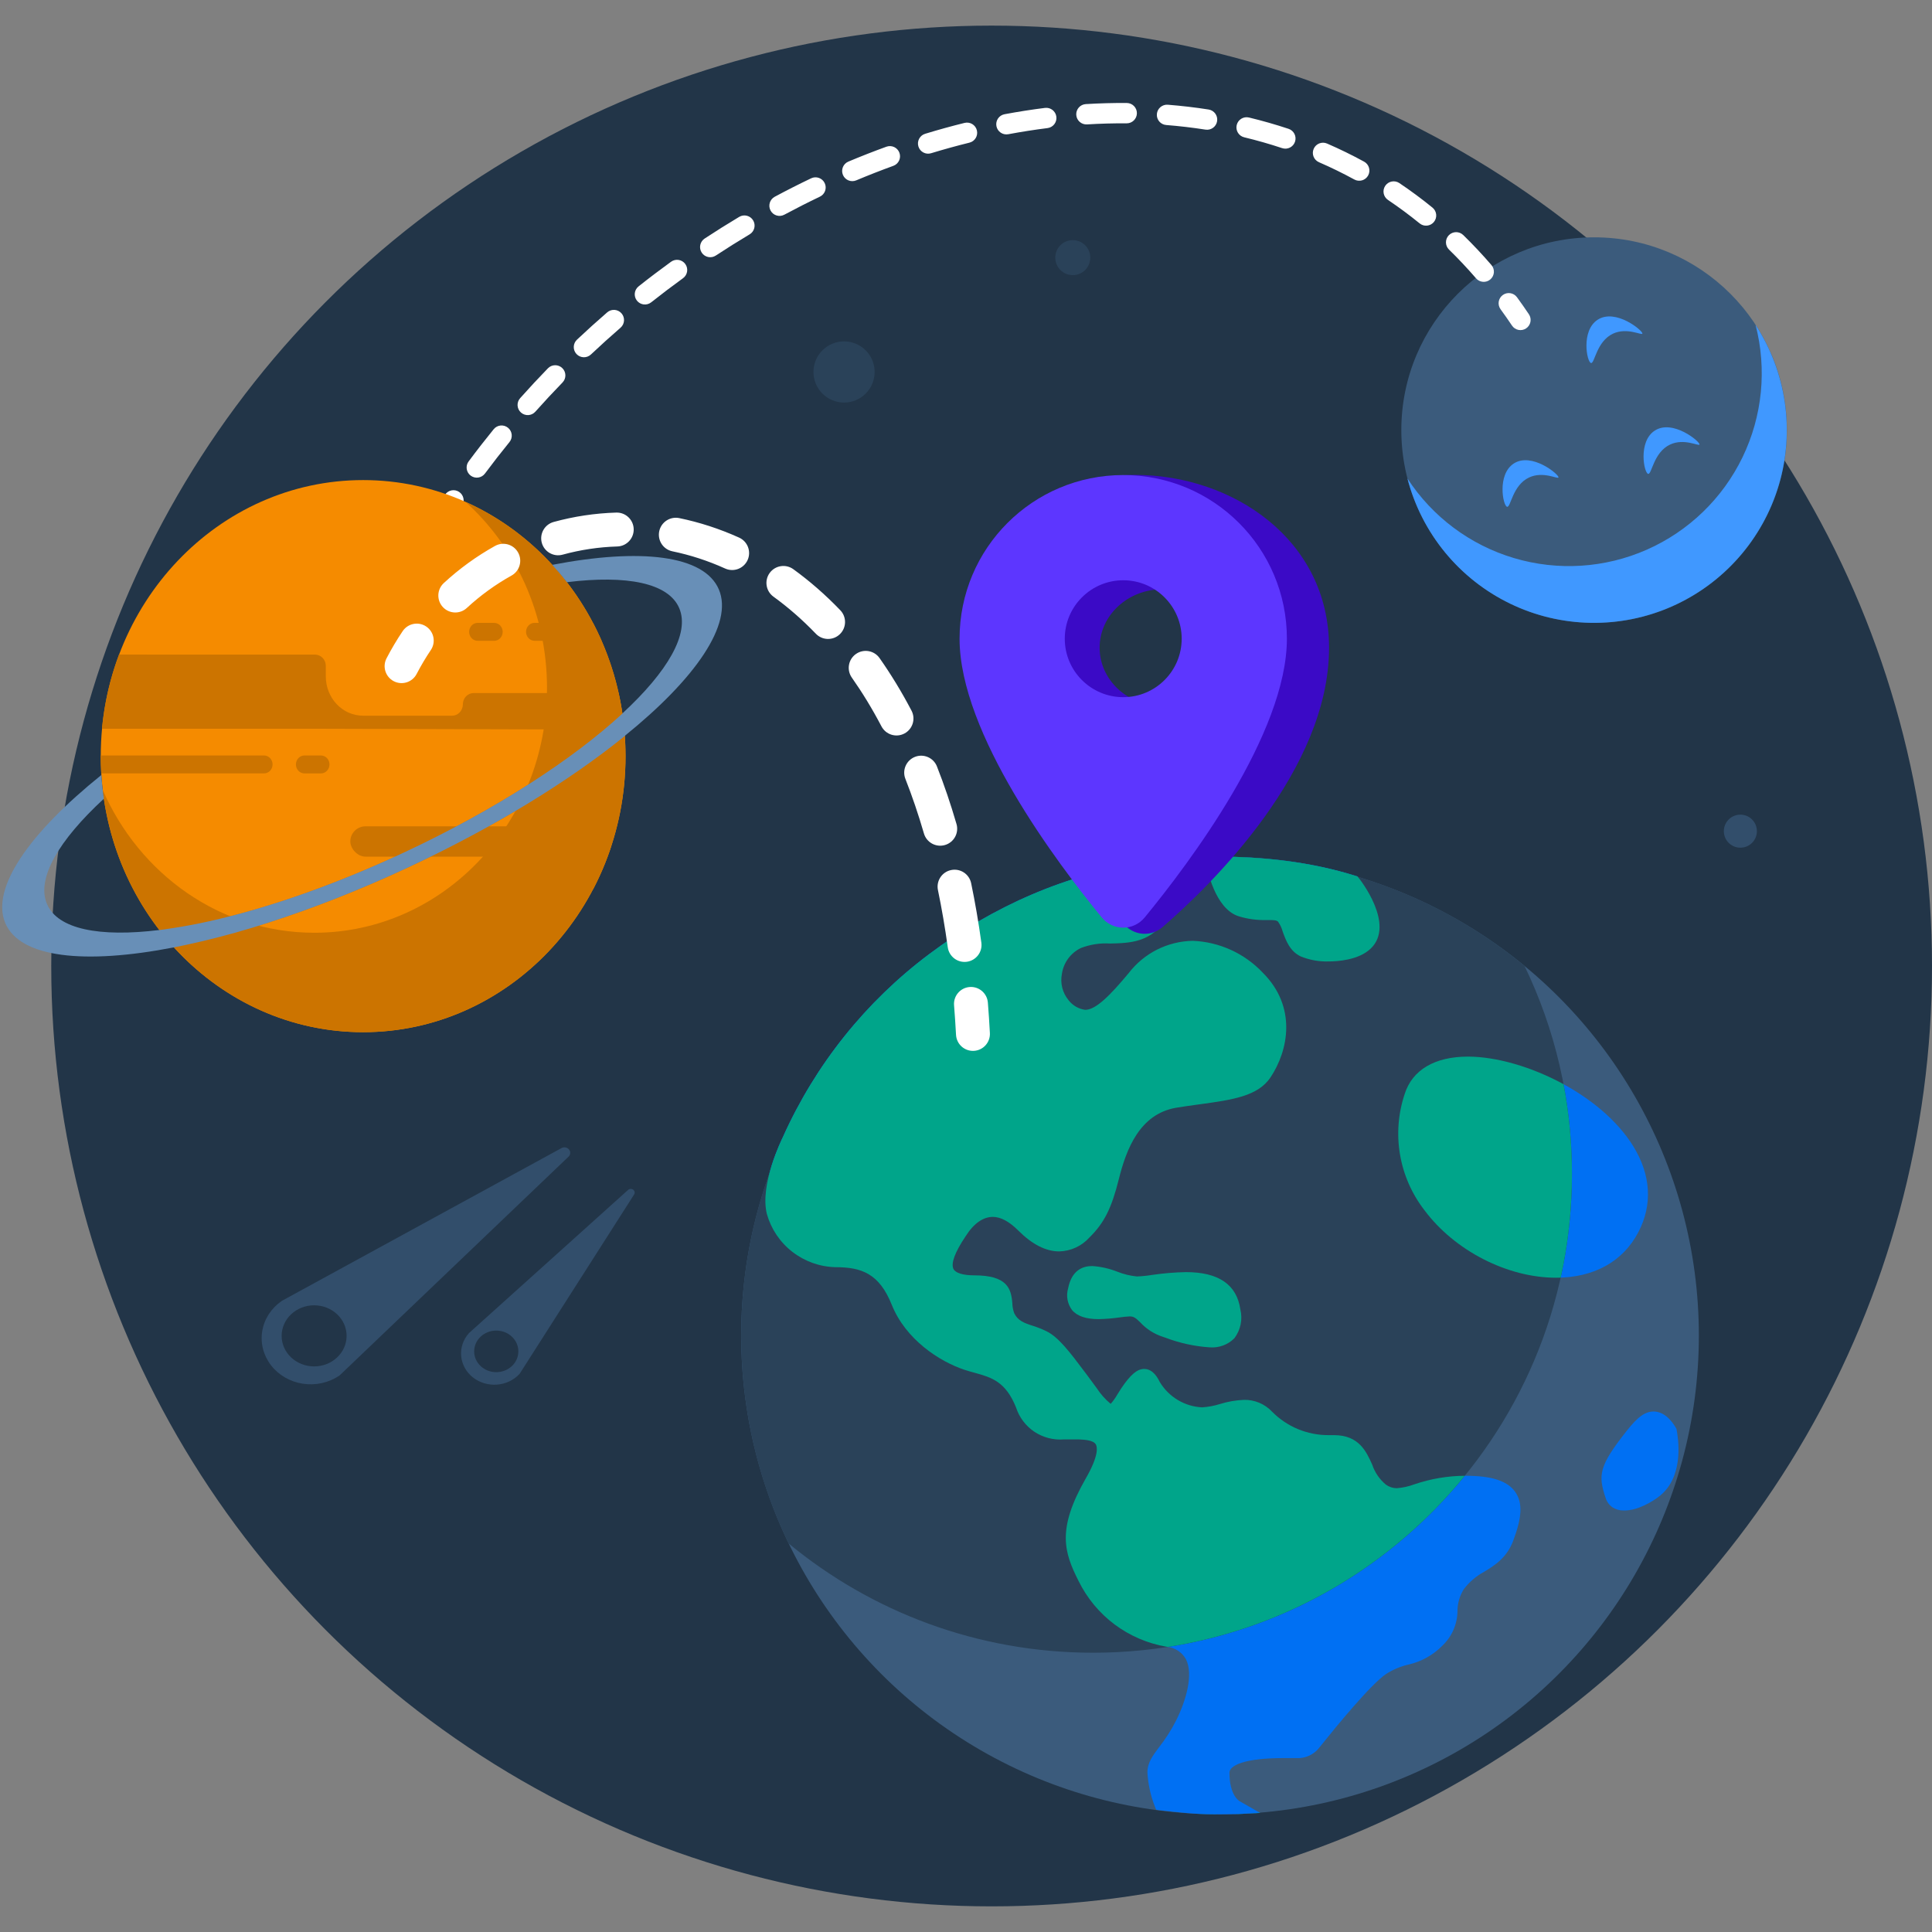 <svg width="160" height="160" viewBox="0 0 160 160" fill="none" xmlns="http://www.w3.org/2000/svg">
<rect x="0" y="0" width="160" height="160" fill="#808080" stroke="none"/>
<circle cx="82.122" cy="79.999" r="77.878" fill="#223548"/>
<path d="M71.692 32.596C72.681 31.607 72.681 30.003 71.692 29.014C70.703 28.025 69.099 28.025 68.11 29.014C67.121 30.003 67.121 31.607 68.11 32.596C69.099 33.585 70.703 33.585 71.692 32.596Z" fill="#2A4259"/>
<path d="M145.098 69.802C145.632 69.267 145.632 68.401 145.098 67.866C144.563 67.332 143.697 67.332 143.162 67.866C142.628 68.401 142.628 69.267 143.162 69.802C143.697 70.336 144.563 70.336 145.098 69.802Z" fill="#324E6B"/>
<path d="M89.868 22.361C90.434 21.795 90.434 20.877 89.868 20.311C89.302 19.745 88.384 19.745 87.818 20.311C87.252 20.877 87.252 21.795 87.818 22.361C88.384 22.927 89.302 22.927 89.868 22.361Z" fill="#2A4259"/>
<path d="M132.016 51.583C140.833 51.583 147.981 44.436 147.981 35.619C147.981 26.802 140.833 19.654 132.016 19.654C123.199 19.654 116.052 26.802 116.052 35.619C116.052 44.436 123.199 51.583 132.016 51.583Z" fill="#3B5B7C"/>
<path d="M129.065 39.541C129.01 39.7 127.796 38.999 126.636 39.541C125.256 40.182 125.117 42.035 124.812 41.97C124.463 41.898 123.972 39.301 125.354 38.393C126.845 37.41 129.143 39.314 129.065 39.541Z" fill="#4098FF"/>
<path d="M136.014 27.631C135.96 27.791 134.745 27.092 133.585 27.631C132.205 28.275 132.066 30.126 131.761 30.063C131.412 29.988 130.921 27.392 132.303 26.484C133.794 25.503 136.092 27.407 136.014 27.631Z" fill="#4098FF"/>
<path d="M140.744 36.814C140.689 36.971 139.474 36.273 138.314 36.814C136.935 37.455 136.795 39.309 136.491 39.244C136.142 39.169 135.65 36.572 137.032 35.667C138.524 34.684 140.814 36.587 140.744 36.814Z" fill="#4098FF"/>
<path d="M145.388 26.906C146.34 30.573 145.957 34.46 144.307 37.87C142.656 41.281 139.847 43.993 136.381 45.523C132.914 47.052 129.017 47.299 125.386 46.219C121.754 45.139 118.625 42.803 116.558 39.628C117.139 41.867 118.2 43.954 119.668 45.743C121.135 47.532 122.974 48.98 125.057 49.988C127.14 50.996 129.417 51.539 131.73 51.579C134.043 51.62 136.338 51.157 138.455 50.223C140.572 49.289 142.46 47.906 143.99 46.17C145.519 44.434 146.653 42.386 147.312 40.168C147.972 37.95 148.141 35.615 147.809 33.325C147.477 31.035 146.651 28.845 145.388 26.906Z" fill="#4098FF"/>
<path fill-rule="evenodd" clip-rule="evenodd" d="M93.305 10.214C92.218 10.206 91.123 10.236 90.023 10.303C89.559 10.331 89.159 9.978 89.131 9.513C89.103 9.049 89.456 8.649 89.921 8.621C91.058 8.552 92.191 8.521 93.316 8.529C93.781 8.532 94.156 8.912 94.153 9.377C94.15 9.842 93.77 10.217 93.305 10.214ZM95.807 9.447C95.844 8.983 96.249 8.637 96.713 8.673C97.85 8.763 98.978 8.895 100.094 9.07C100.553 9.142 100.868 9.574 100.796 10.033C100.724 10.493 100.292 10.807 99.833 10.735C98.76 10.567 97.675 10.44 96.58 10.353C96.116 10.317 95.77 9.911 95.807 9.447ZM87.483 9.668C87.54 10.129 87.213 10.55 86.751 10.608C85.671 10.744 84.588 10.913 83.502 11.116C83.044 11.202 82.604 10.9 82.519 10.443C82.433 9.985 82.735 9.545 83.192 9.46C84.31 9.251 85.428 9.076 86.542 8.936C87.004 8.878 87.425 9.206 87.483 9.668ZM102.419 10.354C102.528 9.902 102.983 9.623 103.436 9.732C104.543 9.999 105.637 10.311 106.714 10.669C107.156 10.816 107.395 11.293 107.248 11.735C107.101 12.177 106.624 12.415 106.182 12.268C105.151 11.925 104.103 11.626 103.041 11.371C102.589 11.262 102.31 10.807 102.419 10.354ZM80.901 10.794C81.013 11.246 80.737 11.703 80.285 11.814C79.226 12.075 78.167 12.368 77.109 12.69C76.664 12.826 76.194 12.575 76.058 12.13C75.922 11.685 76.173 11.214 76.618 11.079C77.704 10.747 78.792 10.447 79.881 10.178C80.333 10.067 80.79 10.342 80.901 10.794ZM108.794 12.325C108.979 11.898 109.475 11.703 109.902 11.888C110.944 12.34 111.967 12.839 112.969 13.387C113.378 13.61 113.528 14.122 113.305 14.531C113.082 14.939 112.57 15.089 112.161 14.866C111.204 14.343 110.227 13.866 109.231 13.434C108.804 13.248 108.608 12.752 108.794 12.325ZM74.487 12.655C74.646 13.092 74.42 13.575 73.983 13.734C72.955 14.107 71.931 14.508 70.911 14.936C70.482 15.116 69.988 14.915 69.808 14.486C69.628 14.057 69.829 13.563 70.258 13.383C71.304 12.943 72.354 12.532 73.408 12.15C73.846 11.991 74.329 12.217 74.487 12.655ZM68.297 15.164C68.498 15.584 68.32 16.087 67.9 16.287C66.912 16.759 65.93 17.257 64.955 17.78C64.545 18 64.035 17.846 63.815 17.436C63.595 17.026 63.749 16.515 64.159 16.295C65.156 15.76 66.162 15.25 67.174 14.767C67.594 14.566 68.097 14.744 68.297 15.164ZM114.719 15.39C114.978 15.004 115.502 14.901 115.888 15.161C116.825 15.791 117.741 16.468 118.631 17.193C118.992 17.487 119.047 18.018 118.753 18.379C118.459 18.74 117.928 18.794 117.568 18.5C116.717 17.807 115.843 17.161 114.948 16.559C114.562 16.299 114.459 15.776 114.719 15.39ZM62.373 18.252C62.611 18.652 62.481 19.169 62.081 19.408C61.139 19.97 60.206 20.555 59.282 21.163C58.894 21.419 58.371 21.312 58.115 20.923C57.859 20.535 57.967 20.012 58.355 19.756C59.3 19.134 60.255 18.535 61.218 17.96C61.617 17.722 62.135 17.853 62.373 18.252ZM119.987 19.48C120.312 19.147 120.845 19.14 121.179 19.465C121.982 20.248 122.761 21.076 123.514 21.949C123.818 22.301 123.779 22.833 123.427 23.137C123.075 23.441 122.543 23.402 122.239 23.049C121.517 22.213 120.771 21.421 120.002 20.671C119.669 20.346 119.662 19.813 119.987 19.48ZM56.753 21.865C57.026 22.242 56.941 22.769 56.564 23.041C55.676 23.684 54.798 24.349 53.932 25.035C53.567 25.324 53.037 25.263 52.748 24.898C52.459 24.533 52.521 24.003 52.886 23.715C53.77 23.013 54.668 22.334 55.576 21.676C55.953 21.404 56.48 21.488 56.753 21.865ZM124.454 24.433C124.83 24.158 125.357 24.241 125.631 24.617C125.966 25.076 126.295 25.546 126.617 26.026C126.876 26.412 126.773 26.936 126.387 27.195C126 27.454 125.477 27.351 125.218 26.965C124.908 26.503 124.592 26.051 124.27 25.61C123.996 25.234 124.078 24.707 124.454 24.433ZM51.474 25.953C51.779 26.305 51.74 26.837 51.388 27.142C50.558 27.86 49.741 28.599 48.938 29.357C48.599 29.676 48.066 29.661 47.746 29.322C47.427 28.984 47.443 28.451 47.781 28.131C48.602 27.357 49.437 26.602 50.286 25.868C50.638 25.563 51.17 25.602 51.474 25.953ZM46.567 30.485C46.901 30.809 46.909 31.342 46.585 31.676C45.819 32.464 45.068 33.27 44.334 34.095C44.025 34.443 43.492 34.473 43.145 34.164C42.797 33.855 42.766 33.322 43.076 32.974C43.826 32.132 44.593 31.307 45.376 30.502C45.7 30.168 46.234 30.16 46.567 30.485ZM42.071 35.425C42.431 35.719 42.486 36.249 42.192 36.61C41.498 37.462 40.821 38.331 40.162 39.217C39.885 39.59 39.357 39.668 38.983 39.391C38.61 39.113 38.532 38.585 38.81 38.212C39.483 37.306 40.176 36.417 40.885 35.546C41.179 35.185 41.71 35.131 42.071 35.425ZM38.026 40.74C38.411 41.001 38.513 41.525 38.252 41.91C37.637 42.82 37.041 43.745 36.466 44.686C36.223 45.083 35.705 45.208 35.308 44.965C34.911 44.722 34.786 44.204 35.029 43.807C35.617 42.844 36.227 41.897 36.856 40.967C37.117 40.581 37.641 40.48 38.026 40.74ZM34.477 46.396C34.884 46.62 35.033 47.133 34.809 47.54C34.543 48.023 34.283 48.508 34.029 48.998C33.814 49.411 33.305 49.571 32.892 49.357C32.48 49.142 32.319 48.633 32.534 48.22C32.794 47.719 33.061 47.222 33.332 46.728C33.557 46.32 34.069 46.172 34.477 46.396Z" fill="white"/>
<path d="M30.074 85.481C42.075 85.481 51.804 75.246 51.804 62.619C51.804 49.993 42.075 39.758 30.074 39.758C18.073 39.758 8.344 49.993 8.344 62.619C8.344 75.246 18.073 85.481 30.074 85.481Z" fill="#F58B00"/>
<path d="M26.579 62.565H25.213C25.026 62.565 24.846 62.643 24.714 62.782C24.581 62.922 24.507 63.111 24.507 63.308C24.507 63.505 24.581 63.694 24.714 63.833C24.846 63.972 25.026 64.051 25.213 64.051H26.579C26.767 64.051 26.946 63.972 27.079 63.833C27.211 63.694 27.286 63.505 27.286 63.308C27.286 63.111 27.211 62.922 27.079 62.782C26.946 62.643 26.767 62.565 26.579 62.565Z" fill="#CC7400"/>
<path d="M43.565 52.325C43.565 52.423 43.584 52.519 43.619 52.609C43.655 52.7 43.707 52.781 43.772 52.85C43.838 52.919 43.916 52.974 44.002 53.011C44.087 53.048 44.179 53.067 44.272 53.067H49.82C49.599 52.562 49.361 52.067 49.106 51.582H44.279C44.185 51.581 44.093 51.599 44.006 51.636C43.919 51.673 43.841 51.728 43.774 51.797C43.708 51.866 43.655 51.948 43.62 52.039C43.584 52.13 43.565 52.227 43.565 52.325Z" fill="#CC7400"/>
<path d="M39.558 53.07H40.924C41.111 53.07 41.291 52.992 41.424 52.853C41.556 52.713 41.63 52.524 41.63 52.327C41.63 52.13 41.556 51.941 41.424 51.802C41.291 51.662 41.111 51.584 40.924 51.584H39.558C39.371 51.584 39.191 51.662 39.058 51.802C38.926 51.941 38.852 52.13 38.852 52.327C38.852 52.524 38.926 52.713 39.058 52.853C39.191 52.992 39.371 53.07 39.558 53.07Z" fill="#CC7400"/>
<path d="M44.117 70.924C43.958 71.238 43.727 71.505 43.445 71.701C43.163 71.897 42.839 72.016 42.502 72.046L41.136 72.171C40.97 72.168 40.809 72.225 40.678 72.332C40.547 72.439 40.456 72.591 40.419 72.76C40.397 72.869 40.398 72.981 40.423 73.088C40.448 73.196 40.495 73.296 40.561 73.382C40.627 73.468 40.711 73.538 40.806 73.585C40.901 73.633 41.005 73.657 41.11 73.657H49.115C49.712 72.516 50.215 71.322 50.618 70.09H45.437C45.169 70.106 44.909 70.19 44.679 70.335C44.449 70.48 44.256 70.682 44.117 70.924Z" fill="#CC7400"/>
<path fill-rule="evenodd" clip-rule="evenodd" d="M16.398 76.493C21.332 75.491 27.277 73.49 33.447 70.606C41.021 67.066 47.429 62.896 51.548 59.094C51.637 59.705 51.704 60.324 51.748 60.951C47.195 64.641 40.99 68.48 33.863 71.81C29.865 73.68 25.948 75.215 22.281 76.394C22.281 76.394 22.282 76.395 22.283 76.395C20.453 76.992 18.602 77.511 16.734 77.953C16.308 78.054 15.888 78.149 15.473 78.239C15.117 78.316 14.759 78.391 14.401 78.462C14.195 78.236 13.994 78.007 13.797 77.774L13.772 77.744C13.574 77.508 13.381 77.268 13.194 77.025C13.196 77.025 13.198 77.024 13.2 77.024C13.199 77.023 13.198 77.022 13.197 77.021C13.332 77.004 13.467 76.987 13.604 76.969C14.54 76.836 15.471 76.678 16.398 76.493Z" fill="#CC7400"/>
<path fill-rule="evenodd" clip-rule="evenodd" d="M22.366 62.782C22.498 62.921 22.573 63.109 22.573 63.306C22.573 63.502 22.5 63.69 22.369 63.83C22.238 63.969 22.059 64.048 21.873 64.049H13.085H8.384C8.357 63.578 8.342 63.102 8.342 62.622V62.565H8.347H12.675H21.868C22.055 62.565 22.234 62.643 22.366 62.782Z" fill="#CC7400"/>
<rect x="29.012" y="68.432" width="21.353" height="2.512" rx="1.256" fill="#CC7400"/>
<path fill-rule="evenodd" clip-rule="evenodd" d="M12.178 54.212C12.178 54.211 12.179 54.21 12.179 54.209H9.856L9.811 54.333C9.751 54.495 9.692 54.657 9.636 54.821C9.631 54.835 9.627 54.848 9.622 54.861C9.605 54.911 9.588 54.96 9.572 55.01C9.533 55.125 9.496 55.243 9.459 55.36C9.428 55.457 9.398 55.554 9.367 55.648C9.358 55.675 9.351 55.702 9.343 55.729C9.339 55.744 9.334 55.759 9.33 55.774C9.274 55.961 9.221 56.148 9.169 56.338L9.124 56.505C9.065 56.732 9.008 56.96 8.954 57.19L8.946 57.225C8.894 57.447 8.848 57.672 8.803 57.896L8.774 58.04C8.682 58.518 8.603 59.003 8.54 59.491L8.524 59.612C8.494 59.856 8.467 60.102 8.443 60.349L8.449 60.349C8.449 60.35 8.449 60.35 8.449 60.351H25.902L45.409 60.406H51.694C51.602 59.392 51.445 58.387 51.225 57.396H39.223C38.986 57.396 38.76 57.494 38.593 57.67C38.426 57.846 38.332 58.084 38.332 58.333C38.332 58.456 38.309 58.578 38.264 58.692C38.219 58.806 38.153 58.909 38.071 58.996C37.988 59.084 37.889 59.153 37.781 59.2C37.673 59.247 37.557 59.271 37.44 59.271H30.069C29.25 59.271 28.465 58.929 27.886 58.319C27.308 57.71 26.982 56.884 26.982 56.023V55.149C26.982 55.026 26.959 54.904 26.914 54.79C26.87 54.676 26.804 54.573 26.721 54.486C26.638 54.399 26.54 54.33 26.431 54.283C26.323 54.236 26.207 54.212 26.09 54.212H12.178Z" fill="#CC7400"/>
<path d="M45.301 56.974C45.301 68.17 36.673 77.246 26.031 77.246C18.249 77.246 11.545 72.394 8.503 65.409C9.811 76.719 18.969 85.481 30.073 85.481C42.075 85.481 51.804 75.246 51.804 62.62C51.804 53.159 46.341 45.041 38.553 41.565C42.683 45.283 45.301 50.806 45.301 56.974Z" fill="#CC7400"/>
<path fill-rule="evenodd" clip-rule="evenodd" d="M59.535 48.821C58.328 45.964 53.044 45.372 45.735 46.777C46.159 47.24 46.563 47.719 46.947 48.215C51.899 47.607 55.368 48.274 56.254 50.371C57.141 52.468 55.288 55.624 51.543 59.083C51.544 59.087 51.544 59.09 51.545 59.094C47.426 62.895 41.019 67.065 33.445 70.605C27.274 73.49 21.328 75.491 16.393 76.493C15.468 76.677 14.537 76.835 13.603 76.968C13.466 76.986 13.33 77.004 13.195 77.02L13.195 77.02C8.245 77.626 4.776 76.96 3.888 74.86C3.001 72.76 4.855 69.605 8.6 66.148C8.505 65.501 8.436 64.846 8.394 64.183C2.414 68.992 -0.779 73.565 0.438 76.445C1.655 79.325 7.007 79.894 14.396 78.459C14.397 78.46 14.398 78.46 14.399 78.462C14.759 78.389 15.12 78.314 15.479 78.236C15.888 78.148 16.302 78.054 16.721 77.955C18.593 77.513 20.448 76.992 22.281 76.394L22.279 76.393C25.946 75.214 29.863 73.679 33.861 71.809C40.988 68.479 47.193 64.64 51.746 60.95C51.745 60.946 51.745 60.942 51.745 60.938C57.62 56.188 60.741 51.671 59.535 48.821Z" fill="#688FB7"/>
<circle cx="101.037" cy="110.6" r="39.655" fill="#3B5B7C"/>
<path d="M138.838 118.334C138.704 118.086 138.082 116.989 137.08 116.901C136.29 116.831 135.631 117.341 134.756 118.447C132.418 121.394 132.328 122.133 132.973 124.06C133.071 124.375 133.273 124.649 133.545 124.835C133.823 125.012 134.147 125.101 134.475 125.091C135.67 125.123 136.923 124.27 137.22 124.062C137.421 123.924 137.608 123.767 137.779 123.593C139.439 121.895 138.985 119.1 138.838 118.334Z" fill="#0070F3"/>
<path d="M98.216 105.351C97.291 105.369 96.368 105.444 95.453 105.578C95.024 105.648 94.591 105.693 94.157 105.711C93.6 105.656 93.054 105.524 92.534 105.317C91.869 105.054 91.166 104.895 90.453 104.848C89.71 104.848 88.762 105.151 88.457 106.695C88.368 106.998 88.351 107.318 88.407 107.629C88.463 107.94 88.59 108.234 88.778 108.488C89.199 108.998 89.944 109.245 90.984 109.245C91.573 109.232 92.16 109.184 92.742 109.1C93.016 109.059 93.289 109.032 93.564 109.019C93.903 109.019 94.068 109.161 94.424 109.506C94.93 110.057 95.569 110.469 96.279 110.701L96.505 110.778C97.683 111.227 98.921 111.498 100.178 111.582H100.193C100.568 111.611 100.945 111.558 101.298 111.426C101.65 111.296 101.969 111.09 102.232 110.821C102.482 110.484 102.657 110.098 102.743 109.687C102.828 109.275 102.82 108.849 102.721 108.441C102.422 106.378 100.911 105.351 98.216 105.351Z" fill="#0070F3"/>
<path d="M121.348 122.216C119.913 122.222 118.489 122.462 117.13 122.925C116.663 123.1 116.174 123.208 115.677 123.247C115.352 123.245 115.036 123.141 114.772 122.95C114.25 122.515 113.858 121.943 113.641 121.297C113.152 120.209 112.546 118.852 110.473 118.852H110.021C109.151 118.854 108.29 118.684 107.487 118.351C106.685 118.017 105.958 117.527 105.348 116.909C105.05 116.592 104.69 116.341 104.289 116.172C103.889 116.004 103.457 115.921 103.022 115.93C102.346 115.958 101.675 116.074 101.029 116.276C100.55 116.426 100.055 116.518 99.554 116.551C98.843 116.517 98.151 116.308 97.54 115.941C96.93 115.576 96.419 115.067 96.051 114.458C95.904 114.157 95.506 113.37 94.761 113.37C94.171 113.37 93.63 113.835 92.856 114.975C92.739 115.172 92.63 115.342 92.53 115.494C92.374 115.768 92.19 116.025 91.981 116.261C91.536 115.89 91.15 115.455 90.833 114.971C90.578 114.628 90.333 114.302 90.107 113.985C88.709 112.126 87.722 110.752 86.634 110.233C86.286 110.065 85.927 109.922 85.559 109.805C84.837 109.578 84.308 109.385 84 108.769C83.898 108.504 83.844 108.223 83.839 107.939C83.742 106.715 83.425 105.618 80.672 105.618C79.749 105.618 79.14 105.425 78.966 105.099C78.739 104.645 79.058 103.738 79.957 102.399C80.651 101.295 81.436 100.778 82.219 100.778C82.869 100.778 83.577 101.154 84.333 101.911C85.48 103.056 86.618 103.636 87.713 103.636C88.19 103.625 88.66 103.517 89.093 103.317C89.523 103.118 89.908 102.833 90.225 102.48C91.444 101.283 92.058 100.05 92.655 97.656C93.277 95.163 94.383 92.257 97.406 91.738C98.085 91.624 98.764 91.536 99.395 91.448C102.063 91.08 104.176 90.783 105.215 89.228C106.699 87.004 107.426 83.398 104.577 80.553C103.061 78.949 100.98 78.002 98.778 77.914C97.75 77.933 96.739 78.182 95.82 78.644C94.903 79.106 94.102 79.769 93.476 80.585C91.951 82.414 90.761 83.631 89.874 83.631C89.331 83.559 88.839 83.275 88.503 82.843C88.252 82.542 88.071 82.189 87.973 81.809C87.876 81.428 87.867 81.031 87.944 80.646C88.01 80.192 88.187 79.76 88.457 79.39C88.729 79.018 89.087 78.719 89.501 78.517C90.274 78.216 91.103 78.087 91.931 78.139C93.544 78.103 95.377 78.066 96.601 76.028C97.23 74.983 97.379 74.045 97.053 73.236C96.861 72.843 96.587 72.496 96.25 72.218C95.914 71.937 95.473 71.56 95.051 71.443H94.845C88.335 72.351 82.211 75.069 76.95 79.016C71.694 82.953 67.526 88.166 64.838 94.163C64.761 94.32 62.896 98.092 63.509 100.538C63.859 101.781 64.598 102.879 65.618 103.67C66.639 104.463 67.886 104.909 69.177 104.942C71.343 104.942 72.811 105.461 73.85 108.052C75.004 110.933 77.798 112.751 79.875 113.441C80.16 113.534 80.445 113.613 80.726 113.69C82.099 114.073 83.283 114.399 84.147 116.567C84.413 117.385 84.945 118.09 85.659 118.57C86.377 119.047 87.232 119.271 88.091 119.207H89.367C89.872 119.232 90.562 119.275 90.759 119.631C90.872 119.844 91.012 120.538 89.921 122.435C87.514 126.643 88.111 128.536 89.326 130.938C90.023 132.353 91.043 133.583 92.304 134.529C93.572 135.475 95.045 136.107 96.603 136.374C96.936 136.402 97.257 136.511 97.538 136.692C97.821 136.871 98.054 137.119 98.216 137.413C98.855 138.671 98.216 140.874 97.382 142.52C96.986 143.293 96.516 144.026 95.979 144.707C95.445 145.428 95.024 145.984 95.024 146.781C95.078 147.746 95.284 148.695 95.635 149.595L95.75 149.878L96.056 149.917C97.517 150.086 99.067 150.257 100.538 150.254C101.217 150.254 101.871 150.238 102.525 150.234L104.357 150.139L102.658 149.166C102.622 149.148 101.819 148.688 101.819 146.806C101.819 146.222 103.002 145.596 106.319 145.596H107.647C108.236 145.551 108.784 145.278 109.175 144.834L109.444 144.501C110.648 142.994 113.546 139.46 114.802 138.625C115.358 138.27 115.97 138.011 116.612 137.859C117.697 137.619 118.69 137.068 119.467 136.272C119.852 135.903 120.16 135.461 120.373 134.971C120.586 134.48 120.698 133.951 120.703 133.416C120.704 132.778 120.885 132.154 121.223 131.614C121.673 131.018 122.247 130.526 122.904 130.172C123.767 129.655 124.805 128.996 125.323 127.581C126.041 125.67 126.124 124.467 125.484 123.555C124.844 122.644 123.558 122.216 121.348 122.216Z" fill="#0070F3"/>
<path d="M102.572 75.879C103.327 76.112 104.115 76.218 104.905 76.192C105.403 76.192 105.71 76.192 105.837 76.324C106.016 76.571 106.147 76.849 106.224 77.144C106.487 77.872 106.81 78.77 107.711 79.203C108.445 79.503 109.235 79.646 110.028 79.622C110.743 79.622 112.517 79.52 113.521 78.552C115.574 76.575 112.638 72.841 112.509 72.691L112.413 72.58L112.266 72.535C108.553 71.371 104.513 70.917 100.622 70.947H99.789L99.889 71.531C99.957 71.91 100.595 75.245 102.572 75.879Z" fill="#0070F3"/>
<path d="M135.684 102.037C136.872 99.77 136.723 97.308 135.268 94.937C132.528 90.489 125.973 87.504 121.565 87.504C118.816 87.504 116.958 88.608 116.329 90.596C115.789 92.21 115.655 93.932 115.94 95.61C116.225 97.29 116.92 98.874 117.963 100.221C120.452 103.567 124.828 105.816 128.862 105.816C132 105.816 134.417 104.474 135.684 102.037Z" fill="#0070F3"/>
<path fill-rule="evenodd" clip-rule="evenodd" d="M126.257 79.998C119.403 74.342 110.617 70.945 101.037 70.945C79.136 70.945 61.382 88.699 61.382 110.6C61.382 132.501 79.136 150.255 101.037 150.255C117.462 150.255 131.555 140.268 137.575 126.036C131.555 140.268 117.462 150.255 101.037 150.255C85.307 150.255 71.716 141.096 65.306 127.82C72.16 133.475 80.947 136.872 90.526 136.872C112.427 136.872 130.181 119.118 130.181 97.217C130.181 91.047 128.772 85.206 126.257 79.998Z" fill="#2A4259"/>
<path fill-rule="evenodd" clip-rule="evenodd" d="M129.487 89.788C126.835 88.341 123.9 87.504 121.567 87.504C118.818 87.504 116.96 88.608 116.331 90.596C115.791 92.21 115.657 93.932 115.942 95.61C116.227 97.29 116.922 98.874 117.965 100.221C120.454 103.567 124.83 105.816 128.864 105.816C128.994 105.816 129.122 105.813 129.249 105.809C129.86 103.042 130.182 100.167 130.182 97.217C130.182 94.678 129.944 92.194 129.487 89.788Z" fill="#00A58A"/>
<path fill-rule="evenodd" clip-rule="evenodd" d="M121.311 122.216C119.889 122.227 118.477 122.466 117.13 122.925C116.663 123.1 116.174 123.208 115.677 123.247C115.352 123.245 115.036 123.141 114.772 122.95C114.25 122.515 113.858 121.943 113.641 121.297L113.639 121.292C113.15 120.205 112.542 118.852 110.473 118.852H110.021C109.151 118.854 108.29 118.684 107.487 118.351C106.685 118.017 105.958 117.527 105.348 116.909C105.05 116.592 104.69 116.341 104.289 116.172C103.889 116.004 103.457 115.921 103.022 115.93C102.346 115.958 101.675 116.074 101.029 116.276C100.55 116.426 100.055 116.518 99.554 116.551C98.843 116.517 98.151 116.308 97.54 115.941C96.93 115.576 96.419 115.067 96.051 114.458C95.904 114.157 95.506 113.37 94.761 113.37C94.171 113.37 93.63 113.835 92.856 114.975C92.739 115.172 92.63 115.342 92.53 115.494C92.374 115.768 92.19 116.025 91.981 116.261C91.536 115.89 91.15 115.455 90.833 114.971L90.798 114.923C90.555 114.598 90.323 114.287 90.107 113.985C90.023 113.873 89.94 113.763 89.859 113.654C88.59 111.964 87.657 110.721 86.634 110.233C86.286 110.065 85.927 109.922 85.559 109.805C84.837 109.578 84.308 109.385 84 108.769C83.898 108.504 83.844 108.223 83.839 107.939C83.742 106.715 83.425 105.618 80.672 105.618C79.749 105.618 79.14 105.425 78.966 105.099C78.739 104.645 79.058 103.738 79.957 102.399C80.651 101.295 81.436 100.778 82.219 100.778C82.869 100.778 83.577 101.154 84.333 101.911C85.48 103.056 86.618 103.636 87.713 103.636C88.19 103.625 88.66 103.517 89.093 103.317C89.523 103.118 89.908 102.833 90.225 102.48C91.444 101.283 92.058 100.05 92.655 97.656C93.277 95.163 94.383 92.257 97.406 91.738C97.944 91.648 98.482 91.574 98.996 91.503C99.131 91.484 99.264 91.466 99.395 91.448C102.063 91.08 104.176 90.783 105.215 89.228C106.699 87.004 107.426 83.398 104.577 80.553C103.061 78.949 100.98 78.002 98.778 77.914C97.75 77.933 96.739 78.182 95.82 78.644C94.903 79.106 94.102 79.769 93.476 80.585C91.951 82.414 90.761 83.631 89.874 83.631C89.331 83.559 88.839 83.275 88.503 82.843C88.252 82.542 88.071 82.189 87.973 81.809C87.876 81.428 87.867 81.031 87.944 80.646C88.01 80.192 88.187 79.76 88.457 79.39C88.729 79.018 89.087 78.719 89.501 78.517C90.274 78.216 91.103 78.087 91.931 78.139L91.943 78.139C93.553 78.102 95.38 78.061 96.601 76.028C97.23 74.983 97.379 74.045 97.053 73.236C96.861 72.843 96.587 72.496 96.25 72.218C96.239 72.208 96.227 72.198 96.215 72.189C95.884 71.912 95.458 71.556 95.051 71.443H94.845C88.335 72.351 82.211 75.069 76.95 79.016C71.694 82.953 67.526 88.166 64.838 94.163L64.836 94.166C64.744 94.354 62.899 98.103 63.509 100.538C63.859 101.781 64.598 102.879 65.618 103.67C66.639 104.463 67.886 104.909 69.177 104.942C71.343 104.942 72.811 105.461 73.85 108.052C75.004 110.933 77.798 112.751 79.875 113.441C80.16 113.534 80.445 113.613 80.726 113.69L80.734 113.692C82.104 114.074 83.284 114.404 84.147 116.567C84.413 117.385 84.945 118.09 85.659 118.57C86.377 119.047 87.232 119.271 88.091 119.207H89.367C89.872 119.232 90.562 119.275 90.759 119.631C90.872 119.844 91.012 120.538 89.921 122.435C87.514 126.643 88.111 128.536 89.326 130.938C90.023 132.353 91.043 133.583 92.304 134.529C93.572 135.475 95.045 136.107 96.603 136.374C96.646 136.378 96.689 136.383 96.732 136.389C106.609 134.837 115.276 129.639 121.311 122.216ZM98.999 150.203C99.517 150.236 100.032 150.255 100.538 150.254C100.628 150.254 100.717 150.254 100.805 150.253C100.2 150.25 99.598 150.233 98.999 150.203ZM102.23 150.237C102.328 150.235 102.427 150.234 102.525 150.234L104.357 150.139L104.325 150.12C103.631 150.177 102.933 150.216 102.23 150.237Z" fill="#00A58A"/>
<path d="M98.216 105.351C97.291 105.369 96.368 105.444 95.453 105.578C95.024 105.648 94.591 105.693 94.157 105.711C93.6 105.656 93.054 105.524 92.534 105.317C91.869 105.054 91.166 104.895 90.453 104.848C89.71 104.848 88.762 105.151 88.457 106.695C88.368 106.998 88.351 107.318 88.407 107.629C88.463 107.94 88.59 108.234 88.778 108.488C89.199 108.998 89.944 109.245 90.984 109.245C91.573 109.232 92.16 109.184 92.742 109.1C93.016 109.059 93.289 109.032 93.564 109.019C93.903 109.019 94.068 109.161 94.424 109.506C94.93 110.057 95.569 110.469 96.279 110.701L96.505 110.778C97.683 111.227 98.921 111.498 100.178 111.582H100.193C100.568 111.611 100.945 111.558 101.298 111.426C101.65 111.296 101.969 111.09 102.232 110.821C102.482 110.484 102.657 110.098 102.743 109.687C102.828 109.275 102.82 108.849 102.721 108.441C102.422 106.378 100.911 105.351 98.216 105.351Z" fill="#00A58A"/>
<path d="M102.573 75.879C103.328 76.112 104.116 76.218 104.906 76.192C105.404 76.192 105.711 76.192 105.838 76.324C106.017 76.571 106.148 76.849 106.225 77.144C106.488 77.872 106.811 78.77 107.712 79.203C108.446 79.503 109.236 79.646 110.029 79.622C110.744 79.622 112.518 79.52 113.522 78.552C115.574 76.575 112.638 72.841 112.51 72.691L112.414 72.58L112.267 72.535C108.554 71.371 104.514 70.917 100.623 70.947H99.79L99.89 71.531C99.957 71.91 100.596 75.245 102.573 75.879Z" fill="#00A58A"/>
<path d="M23.372 107.714L23.322 107.746C22.459 108.344 21.882 109.238 21.717 110.235C21.552 111.231 21.813 112.249 22.443 113.065C23.071 113.879 24.015 114.428 25.07 114.592C26.125 114.755 27.206 114.521 28.078 113.939C28.104 113.924 28.127 113.906 28.148 113.885L47.107 95.769C47.18 95.689 47.221 95.589 47.224 95.484C47.227 95.379 47.192 95.277 47.123 95.194C47.055 95.111 46.959 95.053 46.85 95.029C46.742 95.006 46.628 95.018 46.528 95.065L23.372 107.714Z" fill="#324E6B"/>
<path d="M26.014 113.16C27.5 113.16 28.704 112.027 28.704 110.63C28.704 109.232 27.5 108.1 26.014 108.1C24.529 108.1 23.324 109.232 23.324 110.63C23.324 112.027 24.529 113.16 26.014 113.16Z" fill="#223548"/>
<path d="M38.859 110.382L38.83 110.412C38.361 110.937 38.131 111.615 38.191 112.298C38.251 112.982 38.596 113.615 39.151 114.06C39.704 114.5 40.418 114.719 41.141 114.67C41.863 114.62 42.536 114.305 43.014 113.794L43.051 113.746L52.513 98.926C52.555 98.862 52.571 98.787 52.557 98.713C52.544 98.64 52.502 98.574 52.44 98.527C52.378 98.481 52.3 98.457 52.221 98.461C52.142 98.465 52.067 98.496 52.011 98.549L38.859 110.382Z" fill="#324E6B"/>
<path d="M41.098 113.637C42.109 113.637 42.928 112.866 42.928 111.915C42.928 110.964 42.109 110.193 41.098 110.193C40.087 110.193 39.268 110.964 39.268 111.915C39.268 112.866 40.087 113.637 41.098 113.637Z" fill="#223548"/>
<path fill-rule="evenodd" clip-rule="evenodd" d="M52.48 43.812C52.503 44.587 51.894 45.234 51.118 45.257C49.575 45.303 48.058 45.533 46.595 45.935C45.847 46.141 45.075 45.701 44.869 44.953C44.664 44.206 45.103 43.433 45.851 43.227C47.529 42.766 49.267 42.503 51.035 42.45C51.81 42.427 52.457 43.036 52.48 43.812ZM54.594 43.998C54.751 43.239 55.494 42.75 56.253 42.907C57.92 43.251 59.581 43.786 61.212 44.523C61.918 44.843 62.232 45.675 61.913 46.381C61.593 47.088 60.761 47.402 60.055 47.083C58.612 46.43 57.148 45.959 55.686 45.657C54.926 45.501 54.438 44.758 54.594 43.998ZM42.906 45.756C43.283 46.434 43.04 47.289 42.362 47.666C41.037 48.403 39.793 49.302 38.658 50.351C38.089 50.877 37.2 50.842 36.674 50.273C36.148 49.703 36.182 48.815 36.752 48.288C38.051 47.088 39.477 46.058 40.996 45.212C41.674 44.835 42.529 45.078 42.906 45.756ZM63.74 47.452C64.195 46.824 65.073 46.684 65.701 47.139C67.047 48.114 68.349 49.245 69.591 50.538C70.128 51.097 70.111 51.986 69.551 52.523C68.992 53.061 68.103 53.043 67.566 52.484C66.436 51.308 65.26 50.287 64.054 49.413C63.426 48.958 63.285 48.08 63.74 47.452ZM35.297 51.885C35.941 52.318 36.112 53.19 35.679 53.834C35.256 54.463 34.863 55.124 34.503 55.816C34.145 56.504 33.297 56.772 32.609 56.414C31.921 56.056 31.653 55.208 32.011 54.52C32.419 53.735 32.866 52.983 33.348 52.267C33.781 51.623 34.654 51.452 35.297 51.885ZM70.886 54.16C71.52 53.714 72.396 53.866 72.842 54.501C73.779 55.834 74.664 57.283 75.487 58.851C75.848 59.538 75.584 60.387 74.897 60.747C74.21 61.108 73.362 60.843 73.001 60.157C72.232 58.692 71.409 57.346 70.544 56.116C70.099 55.481 70.251 54.605 70.886 54.16ZM75.773 62.681C76.495 62.397 77.31 62.752 77.594 63.474C78.184 64.977 78.726 66.565 79.213 68.241C79.43 68.986 79.001 69.765 78.257 69.981C77.512 70.198 76.733 69.77 76.516 69.025C76.052 67.428 75.538 65.921 74.98 64.502C74.696 63.78 75.052 62.965 75.773 62.681ZM78.766 72.054C79.526 71.896 80.269 72.384 80.427 73.144C80.753 74.718 81.036 76.358 81.272 78.065C81.379 78.833 80.842 79.542 80.074 79.649C79.306 79.755 78.597 79.219 78.49 78.45C78.262 76.803 77.99 75.225 77.677 73.714C77.519 72.954 78.007 72.211 78.766 72.054ZM80.299 81.74C81.072 81.679 81.749 82.255 81.811 83.028C81.877 83.855 81.933 84.695 81.978 85.55C82.019 86.325 81.425 86.986 80.65 87.027C79.876 87.068 79.215 86.474 79.174 85.699C79.129 84.869 79.075 84.053 79.011 83.252C78.949 82.479 79.526 81.802 80.299 81.74Z" fill="white"/>
<path d="M93.997 39.33C85.937 39.33 81.694 46.145 81.694 53.639C81.694 61.651 89.653 72.315 93.024 76.473C93.845 77.486 95.296 77.628 96.282 76.775C100.365 73.241 110.067 63.778 110.067 53.639C110.067 44.659 102.057 39.33 93.997 39.33ZM96.273 58.48C93.399 58.48 91.066 56.311 91.066 53.639C91.066 50.967 93.399 48.798 96.273 48.798C99.147 48.798 101.479 50.967 101.479 53.639C101.479 56.311 99.147 58.48 96.273 58.48Z" fill="#3B0AC6"/>
<path d="M93.021 39.342C85.527 39.342 79.467 45.402 79.467 52.896C79.467 60.746 87.549 71.483 91.232 75.967C92.171 77.111 93.871 77.111 94.81 75.967C98.493 71.483 106.575 60.746 106.575 52.896C106.575 45.402 100.514 39.342 93.021 39.342ZM93.021 57.737C90.349 57.737 88.18 55.568 88.18 52.896C88.18 50.224 90.349 48.055 93.021 48.055C95.693 48.055 97.862 50.224 97.862 52.896C97.862 55.568 95.693 57.737 93.021 57.737Z" fill="#5D36FF"/>
</svg>
